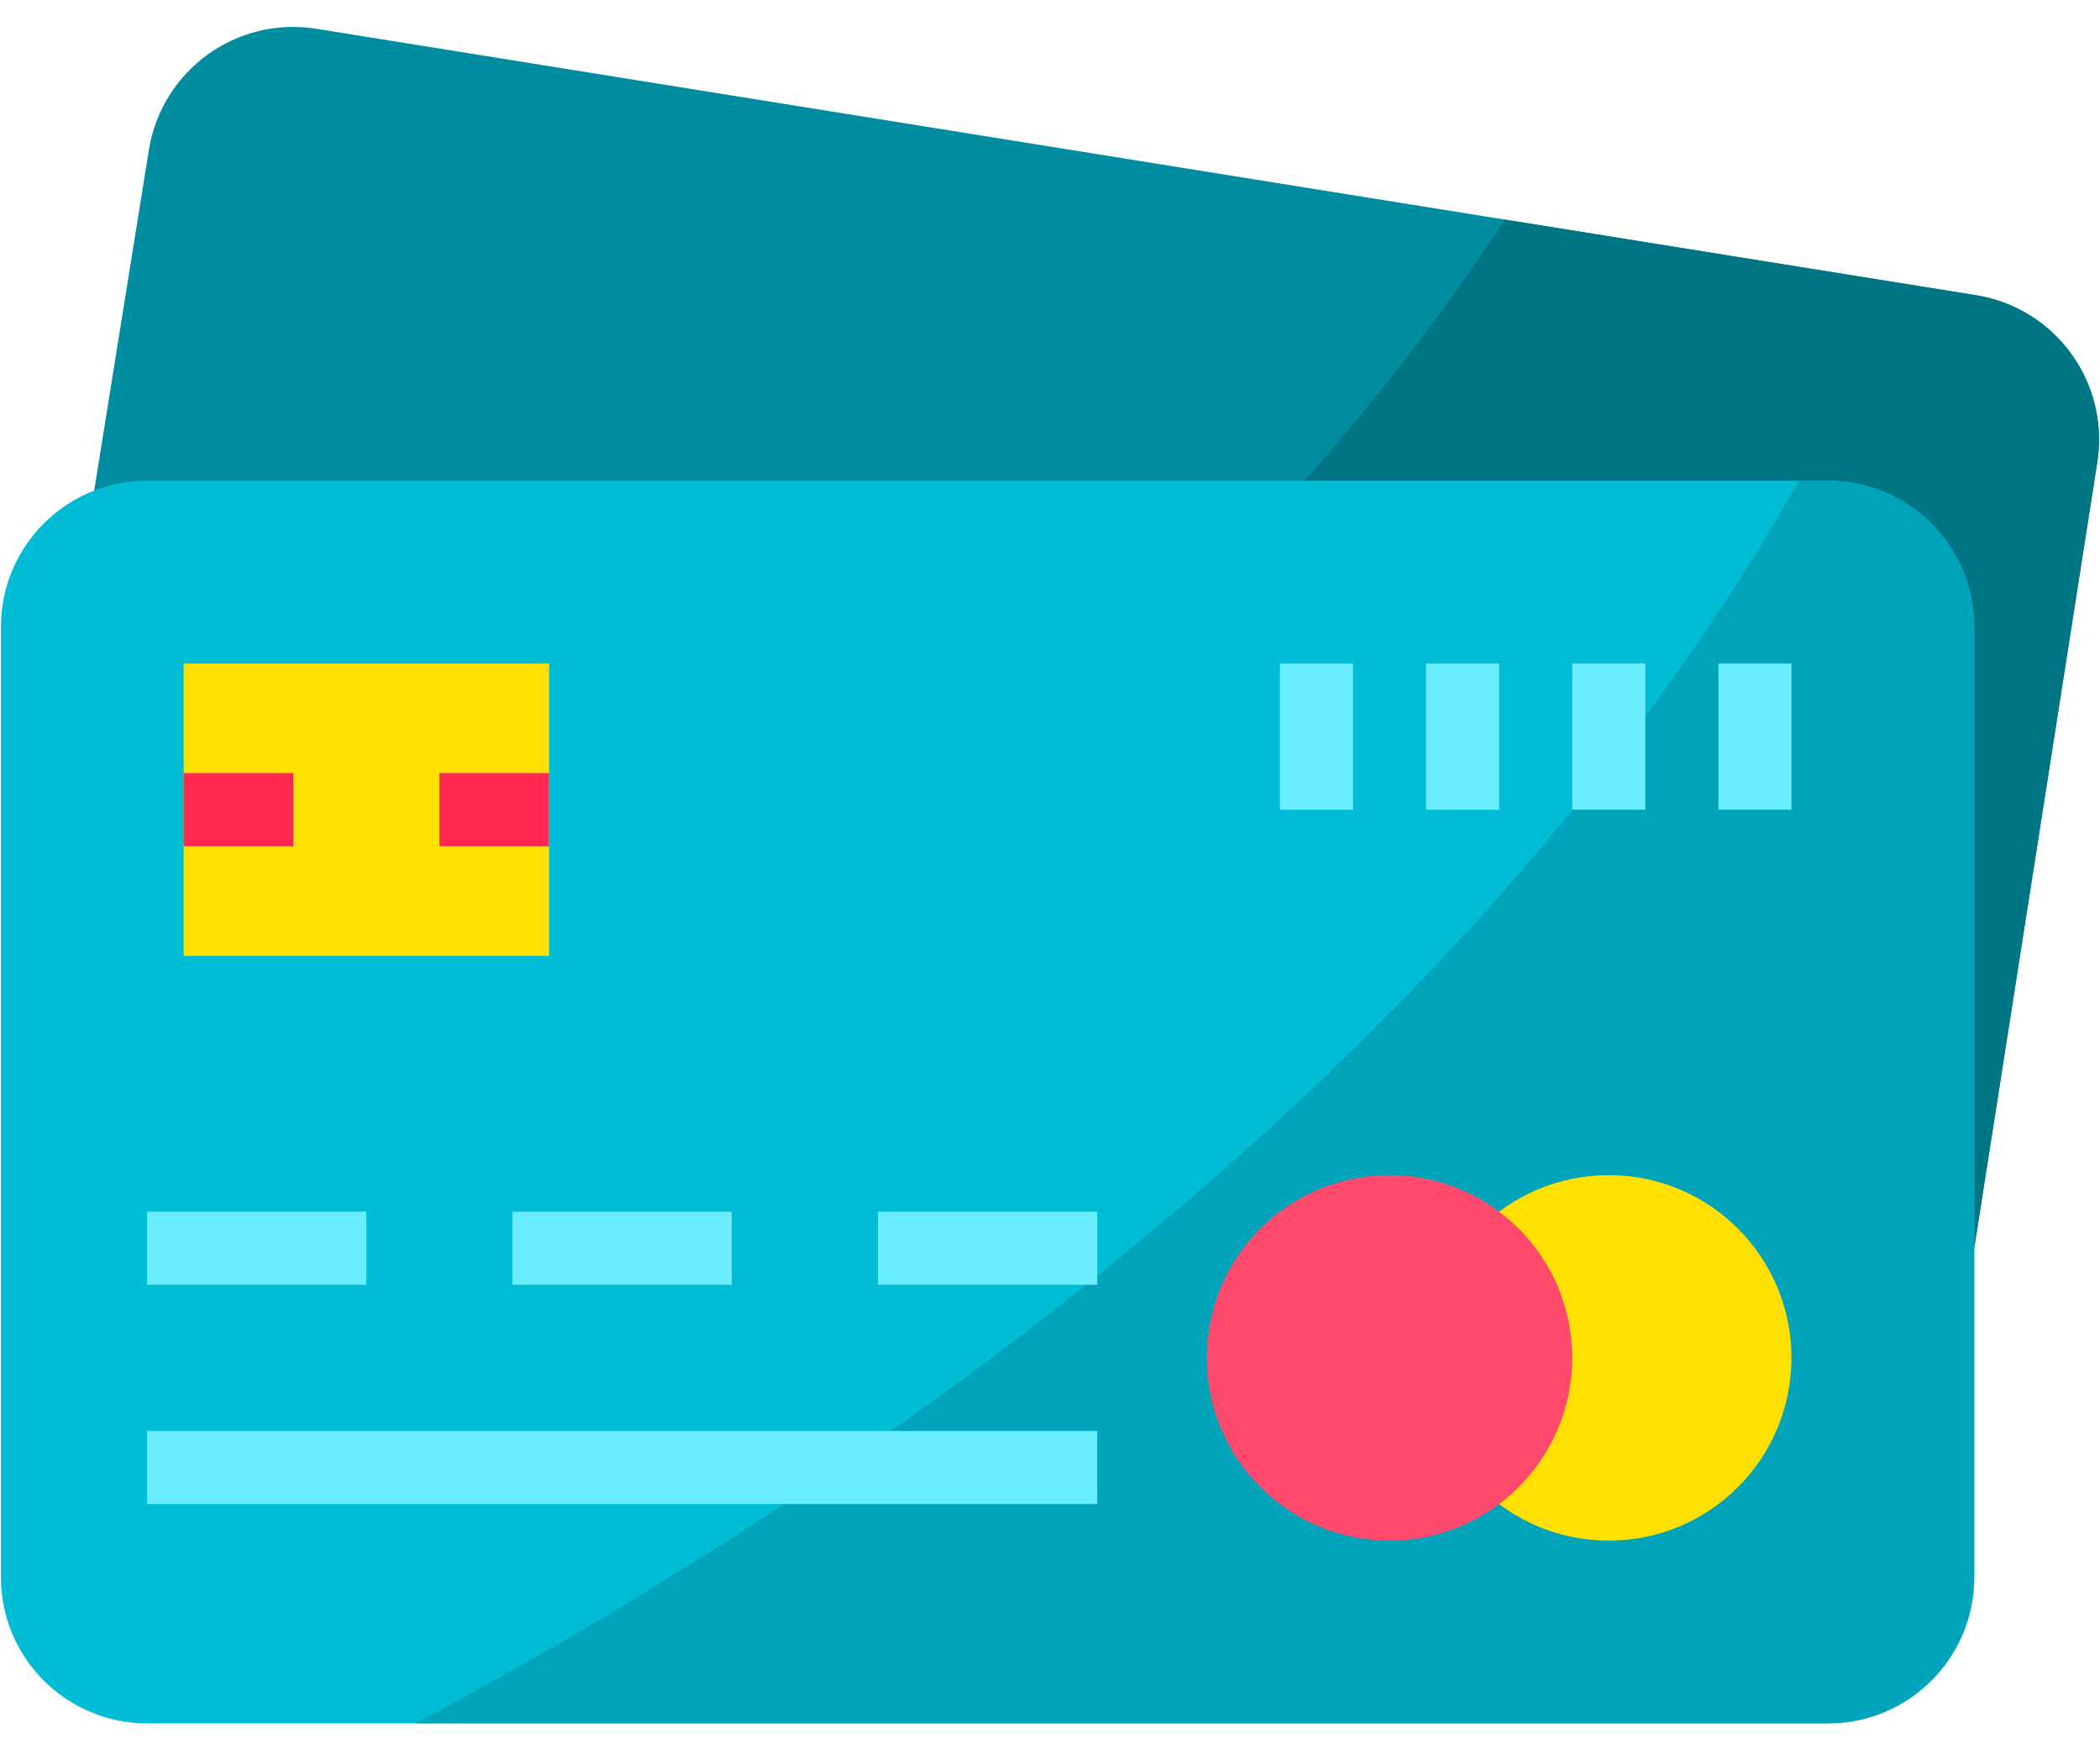 <svg width="48" height="40" viewBox="0 0 48 40" fill="none" xmlns="http://www.w3.org/2000/svg">
<path d="M45.125 28.527L47.936 10.575C48.228 8.754 46.989 7.04 45.167 6.747L7.231 0.658C5.409 0.365 3.696 1.605 3.403 3.427L2.055 11.822V28.422L45.125 28.527Z" fill="#008D9F"/>
<path d="M45.167 6.747L34.393 5.018C27.156 16.091 15.457 23.76 6.486 28.433L45.125 28.527L47.936 10.575C48.228 8.754 46.989 7.04 45.167 6.747Z" fill="#007685"/>
<path d="M3.362 10.986H41.784C43.629 10.986 45.125 12.482 45.125 14.327V36.044C45.125 37.889 43.629 39.385 41.784 39.385H3.362C1.517 39.385 0.021 37.889 0.021 36.044V14.327C0.021 12.482 1.517 10.986 3.362 10.986Z" fill="#00BCD4"/>
<path d="M41.783 10.986H41.115C33.23 24.984 18.498 34.586 9.504 39.385H41.783C43.629 39.385 45.124 37.889 45.124 36.044V14.327C45.124 12.482 43.629 10.986 41.783 10.986Z" fill="#00A4BA"/>
<path d="M12.55 15.163H4.198V21.845H12.55V15.163Z" fill="#FFE000"/>
<path d="M6.703 17.669H4.198V19.339H6.703V17.669Z" fill="#FF2851"/>
<path d="M12.55 17.669H10.044V19.339H12.55V17.669Z" fill="#FF2851"/>
<path d="M36.772 35.209C39.079 35.209 40.948 33.339 40.948 31.032C40.948 28.726 39.079 26.856 36.772 26.856C34.466 26.856 32.596 28.726 32.596 31.032C32.596 33.339 34.466 35.209 36.772 35.209Z" fill="#FFE000"/>
<path d="M31.761 35.209C34.067 35.209 35.937 33.339 35.937 31.032C35.937 28.726 34.067 26.856 31.761 26.856C29.454 26.856 27.584 28.726 27.584 31.032C27.584 33.339 29.454 35.209 31.761 35.209Z" fill="#FF4A6D"/>
<path d="M8.374 27.691H3.362V29.362H8.374V27.691Z" fill="#6AEEFF"/>
<path d="M16.726 27.691H11.715V29.362H16.726V27.691Z" fill="#6AEEFF"/>
<path d="M25.079 27.691H20.067V29.362H25.079V27.691Z" fill="#6AEEFF"/>
<path d="M25.079 32.703H3.362V34.373H25.079V32.703Z" fill="#6AEEFF"/>
<path d="M30.925 15.163H29.255V18.504H30.925V15.163Z" fill="#6AEEFF"/>
<path d="M34.266 15.163H32.596V18.504H34.266V15.163Z" fill="#6AEEFF"/>
<path d="M37.608 15.163H35.937V18.504H37.608V15.163Z" fill="#6AEEFF"/>
<path d="M40.948 15.163H39.278V18.504H40.948V15.163Z" fill="#6AEEFF"/>
</svg>

